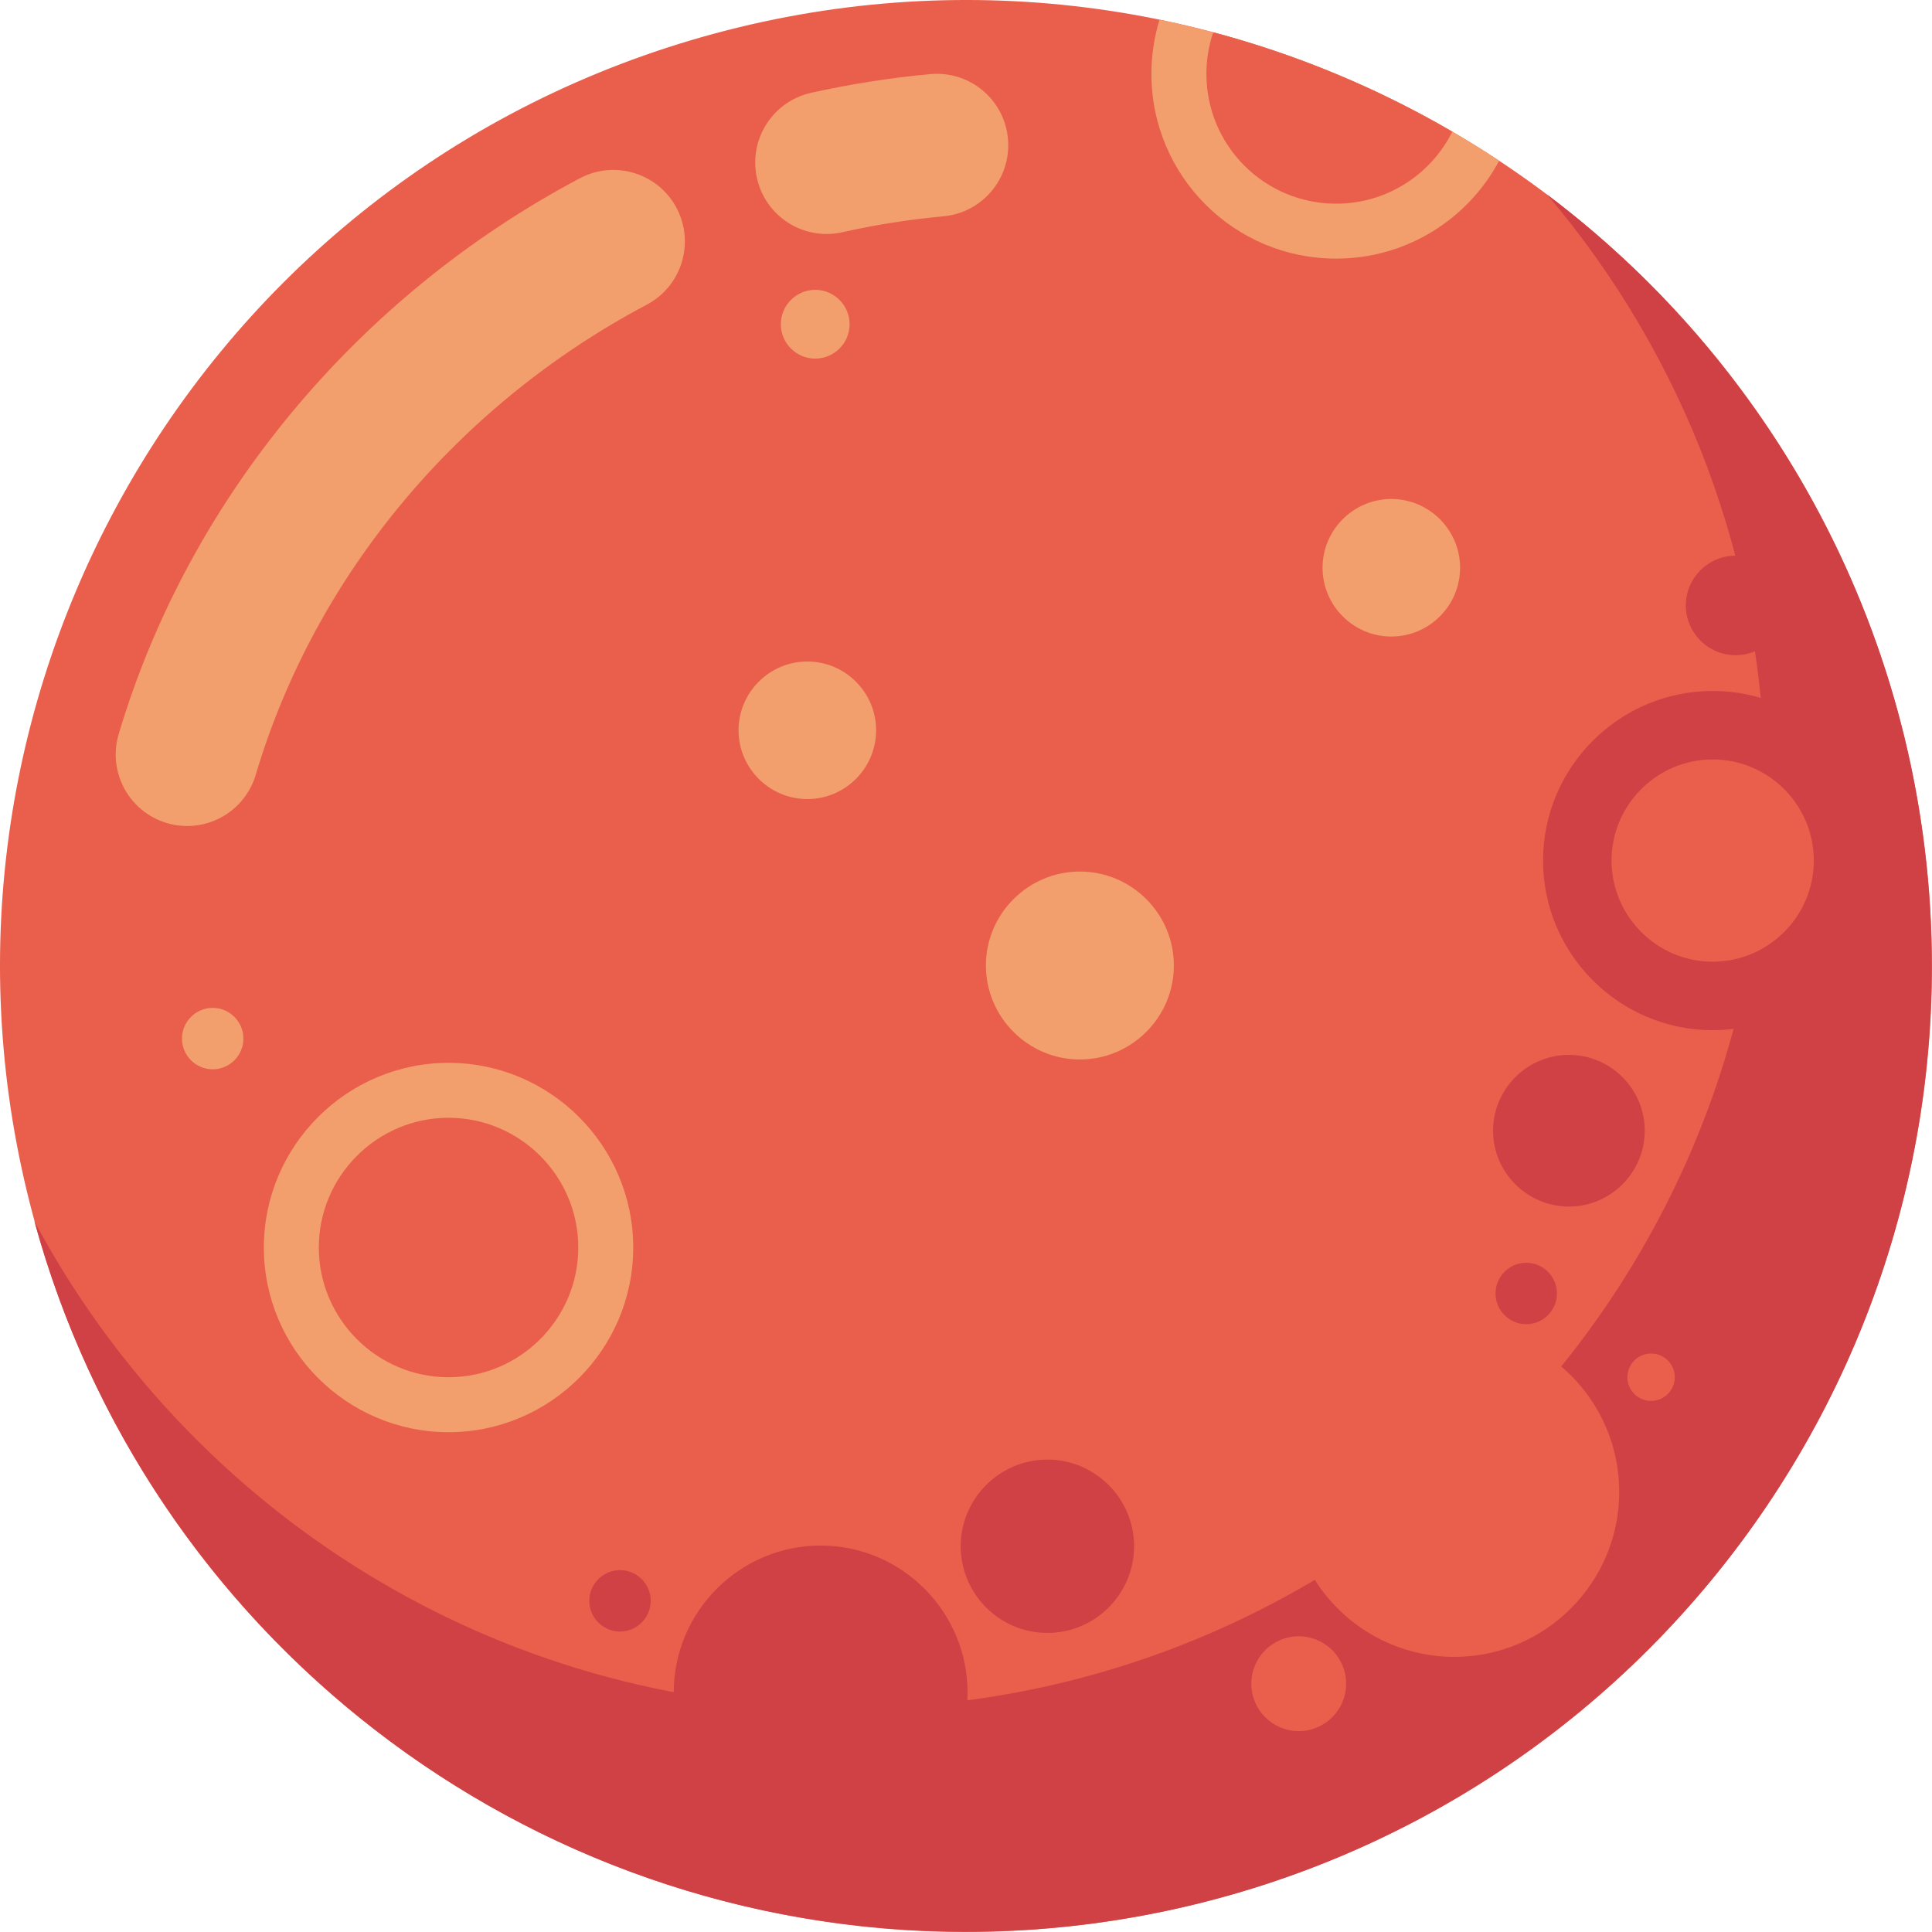 <svg width="150" height="150" viewBox="0 0 150 150" fill="none" xmlns="http://www.w3.org/2000/svg">
<path fill-rule="evenodd" clip-rule="evenodd" d="M53.644 3.125C13.948 14.919 -8.669 56.658 3.125 96.356C14.919 136.05 56.66 158.67 96.354 146.875C136.052 135.08 158.67 93.339 146.874 53.644C135.079 13.95 93.34 -8.67 53.644 3.125Z" fill="#EA5F4C"/>
<path fill-rule="evenodd" clip-rule="evenodd" d="M137.049 61.262C137.049 100.675 105.093 132.629 65.678 132.629C38.381 132.629 14.667 117.308 2.662 94.795C11.344 126.601 40.442 149.978 75 149.978C116.41 149.978 149.981 116.408 149.981 75.001C149.981 50.529 138.257 28.794 120.118 15.108C130.679 27.552 137.049 43.663 137.049 61.262Z" fill="#D04146"/>
<path fill-rule="evenodd" clip-rule="evenodd" d="M19.857 60.145C18.993 63.085 15.909 64.768 12.969 63.905C10.029 63.041 8.347 59.955 9.209 57.015C11.952 47.798 16.602 39.31 22.682 31.991C28.839 24.578 36.457 18.373 45.035 13.833C47.748 12.406 51.105 13.447 52.534 16.158C53.961 18.871 52.921 22.228 50.21 23.657C42.894 27.528 36.418 32.796 31.201 39.075C26.081 45.234 22.167 52.382 19.857 60.145ZM65.399 18.031C62.41 18.703 59.442 16.825 58.772 13.837C58.098 10.849 59.977 7.88 62.966 7.208C64.436 6.88 65.978 6.585 67.592 6.332C69.126 6.09 70.676 5.896 72.239 5.754C75.287 5.479 77.983 7.726 78.257 10.775C78.533 13.823 76.285 16.518 73.238 16.795C71.907 16.916 70.589 17.081 69.287 17.287C68.031 17.482 66.733 17.732 65.399 18.031Z" fill="#F29F6D"/>
<path fill-rule="evenodd" clip-rule="evenodd" d="M63.713 142.81C69.998 142.81 75.121 137.684 75.121 131.402C75.121 125.119 69.998 119.995 63.713 119.995C57.433 119.995 52.308 125.119 52.308 131.402C52.308 137.685 57.433 142.81 63.713 142.81Z" fill="#D04146"/>
<path fill-rule="evenodd" clip-rule="evenodd" d="M81.318 126.78C85.027 126.78 88.051 123.759 88.051 120.05C88.051 116.344 85.027 113.32 81.318 113.32C77.613 113.32 74.588 116.344 74.588 120.05C74.587 123.759 77.611 126.78 81.318 126.78Z" fill="#D04146"/>
<path fill-rule="evenodd" clip-rule="evenodd" d="M48.138 126.673C49.45 126.673 50.521 125.6 50.521 124.289C50.521 122.975 49.45 121.903 48.138 121.903C46.823 121.903 45.751 122.975 45.751 124.289C45.751 125.6 46.823 126.673 48.138 126.673Z" fill="#D04146"/>
<path fill-rule="evenodd" clip-rule="evenodd" d="M132.972 79.984C140.225 79.984 146.141 74.069 146.141 66.815C146.141 59.56 140.225 53.644 132.972 53.644C125.717 53.644 119.803 59.56 119.803 66.815C119.803 74.069 125.719 79.984 132.972 79.984Z" fill="#D04146"/>
<path fill-rule="evenodd" clip-rule="evenodd" d="M132.973 74.666C137.296 74.666 140.823 71.138 140.823 66.815C140.823 62.49 137.296 58.963 132.973 58.963C128.648 58.963 125.121 62.49 125.121 66.815C125.123 71.138 128.649 74.666 132.973 74.666Z" fill="#EA5F4C"/>
<path fill-rule="evenodd" clip-rule="evenodd" d="M121.811 93.678C125.054 93.678 127.698 91.032 127.698 87.788C127.698 84.546 125.054 81.9 121.811 81.9C118.567 81.9 115.92 84.544 115.92 87.788C115.92 91.032 118.567 93.678 121.811 93.678Z" fill="#D04146"/>
<path fill-rule="evenodd" clip-rule="evenodd" d="M134.751 50.87C136.879 50.87 138.615 49.132 138.615 47.005C138.615 44.877 136.879 43.141 134.751 43.141C132.622 43.141 130.886 44.877 130.886 47.005C130.886 49.132 132.622 50.87 134.751 50.87Z" fill="#D04146"/>
<path fill-rule="evenodd" clip-rule="evenodd" d="M112.907 128.639C119.963 128.639 125.717 122.885 125.717 115.829C125.717 108.773 119.963 103.019 112.907 103.019C105.851 103.019 100.098 108.773 100.098 115.829C100.098 122.885 105.853 128.639 112.907 128.639Z" fill="#EA5F4C"/>
<path d="M100.833 134.402C102.865 134.402 104.513 132.755 104.513 130.722C104.513 128.69 102.865 127.042 100.833 127.042C98.8 127.042 97.152 128.69 97.152 130.722C97.152 132.755 98.8 134.402 100.833 134.402Z" fill="#EA5F4C"/>
<path fill-rule="evenodd" clip-rule="evenodd" d="M128.19 108.766C129.202 108.766 130.03 107.941 130.03 106.927C130.03 105.913 129.203 105.087 128.19 105.087C127.177 105.087 126.351 105.913 126.351 106.927C126.35 107.941 127.175 108.766 128.19 108.766Z" fill="#EA5F4C"/>
<path fill-rule="evenodd" clip-rule="evenodd" d="M118.498 102.812C119.811 102.812 120.882 101.737 120.882 100.425C120.882 99.112 119.811 98.04 118.498 98.04C117.183 98.04 116.112 99.112 116.112 100.425C116.113 101.737 117.185 102.812 118.498 102.812Z" fill="#D04146"/>
<path fill-rule="evenodd" clip-rule="evenodd" d="M16.513 83.02C17.825 83.02 18.897 81.951 18.897 80.636C18.897 79.323 17.825 78.251 16.513 78.251C15.201 78.251 14.129 79.323 14.129 80.636C14.129 81.951 15.201 83.02 16.513 83.02Z" fill="#F29F6D"/>
<path fill-rule="evenodd" clip-rule="evenodd" d="M34.825 111.195C42.721 111.195 49.163 104.756 49.163 96.859C49.163 88.96 42.721 82.519 34.825 82.519C26.929 82.519 20.486 88.96 20.486 96.859C20.486 104.754 26.927 111.195 34.825 111.195Z" fill="#F29F6D"/>
<path fill-rule="evenodd" clip-rule="evenodd" d="M34.825 106.929C40.373 106.929 44.898 102.403 44.898 96.857C44.898 91.31 40.373 86.784 34.825 86.784C29.277 86.784 24.753 91.31 24.753 96.857C24.752 102.405 29.277 106.929 34.825 106.929Z" fill="#EA5F4C"/>
<path fill-rule="evenodd" clip-rule="evenodd" d="M108.021 49.42C110.962 49.42 113.36 47.02 113.36 44.082C113.36 41.142 110.962 38.742 108.021 38.742C105.081 38.742 102.683 41.14 102.683 44.082C102.683 47.022 105.081 49.42 108.021 49.42Z" fill="#F29F6D"/>
<path fill-rule="evenodd" clip-rule="evenodd" d="M62.681 62.039C65.621 62.039 68.021 59.639 68.021 56.699C68.021 53.759 65.621 51.36 62.681 51.36C59.741 51.36 57.341 53.759 57.341 56.699C57.341 59.639 59.741 62.039 62.681 62.039Z" fill="#F29F6D"/>
<path fill-rule="evenodd" clip-rule="evenodd" d="M63.293 27.842C64.763 27.842 65.963 26.643 65.963 25.174C65.963 23.704 64.763 22.503 63.293 22.503C61.823 22.503 60.623 23.704 60.623 25.174C60.623 26.643 61.824 27.842 63.293 27.842Z" fill="#F29F6D"/>
<path fill-rule="evenodd" clip-rule="evenodd" d="M83.841 82.257C87.86 82.257 91.138 78.98 91.138 74.961C91.138 70.945 87.86 67.667 83.841 67.667C79.824 67.667 76.546 70.945 76.546 74.961C76.546 78.98 79.825 82.257 83.841 82.257Z" fill="#F29F6D"/>
<path fill-rule="evenodd" clip-rule="evenodd" d="M116.392 12.482C113.978 17.002 109.217 20.079 103.735 20.079C95.815 20.079 89.397 13.659 89.397 5.741C89.397 4.277 89.617 2.863 90.025 1.53C99.465 3.47 108.417 7.208 116.392 12.482Z" fill="#F29F6D"/>
<path fill-rule="evenodd" clip-rule="evenodd" d="M112.757 10.224C111.107 13.536 107.687 15.814 103.736 15.814C98.174 15.814 93.665 11.304 93.665 5.741C93.665 4.61 93.85 3.522 94.195 2.509C100.712 4.243 106.957 6.845 112.757 10.224Z" fill="#EA5F4C"/>
</svg>
